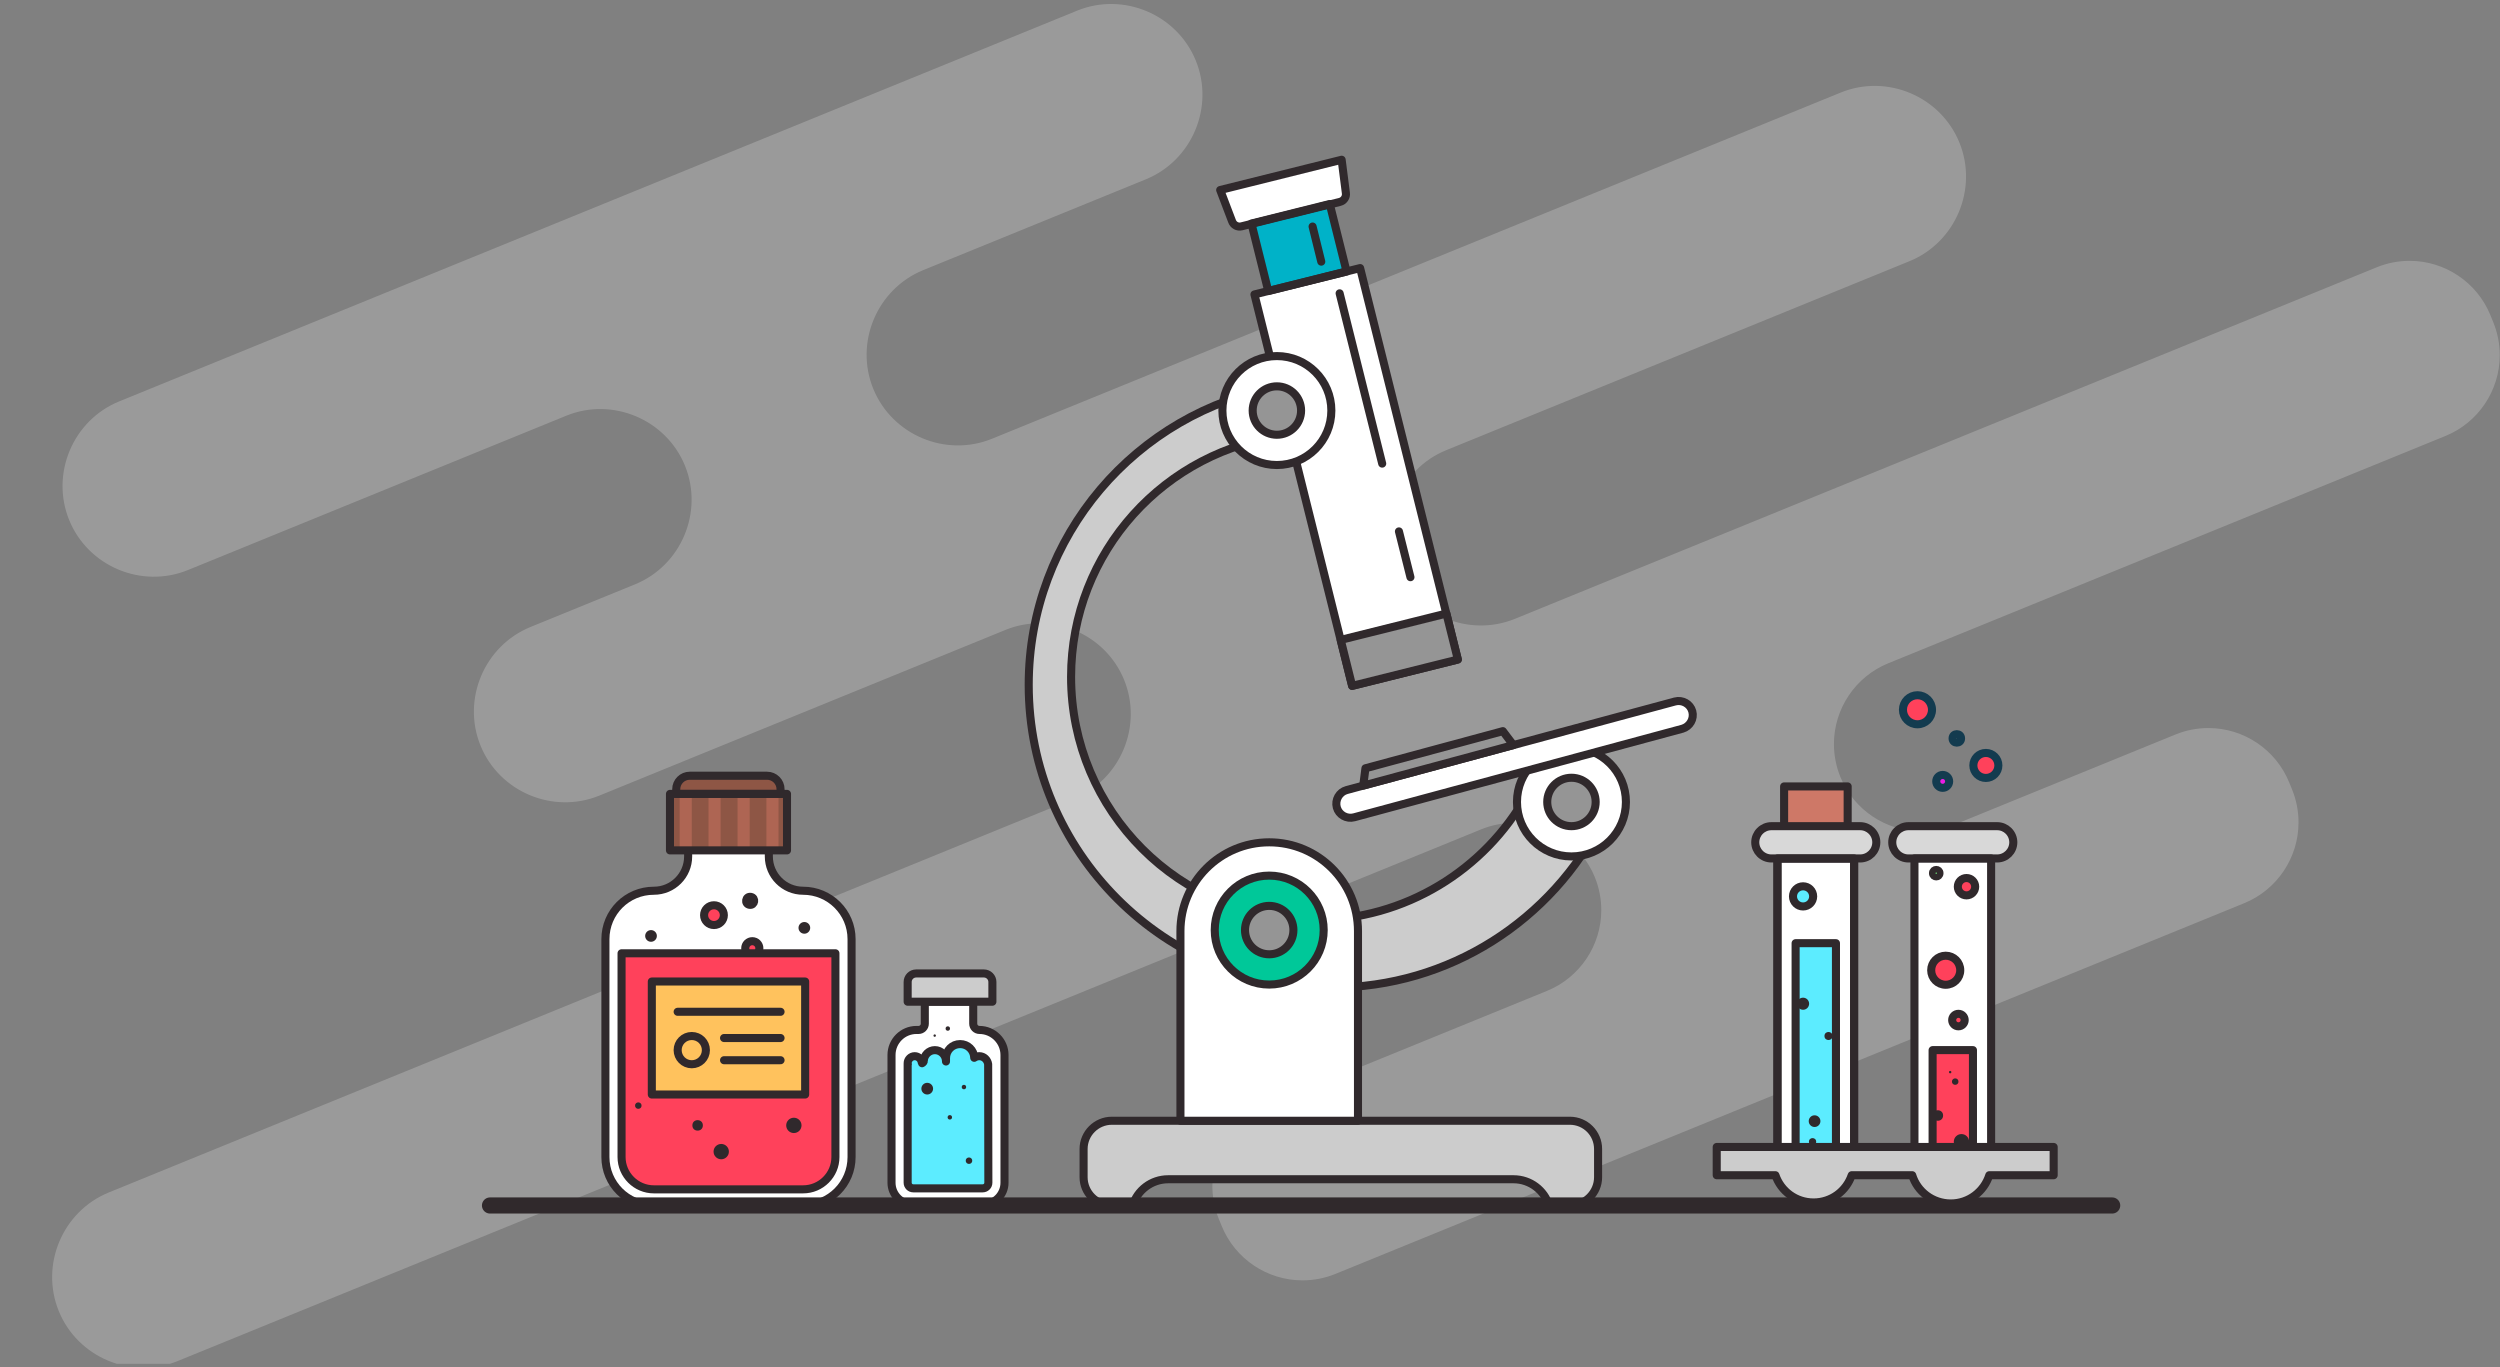 <?xml version="1.0" encoding="UTF-8" standalone="no"?>
<!DOCTYPE svg PUBLIC "-//W3C//DTD SVG 1.1//EN" "http://www.w3.org/Graphics/SVG/1.1/DTD/svg11.dtd">
<svg width="100%" height="100%" viewBox="0 0 596 326" version="1.1" xmlns="http://www.w3.org/2000/svg" xmlns:xlink="http://www.w3.org/1999/xlink" xml:space="preserve" xmlns:serif="http://www.serif.com/" style="fill-rule:evenodd;clip-rule:evenodd;stroke-linecap:round;stroke-linejoin:round;stroke-miterlimit:10;">
    <rect x="0" y="0" width="596" height="326" fill="#808080" stroke="none"/>
    <g id="Artboard1" transform="matrix(1,0,0,1,0,-157.953)">
        <rect x="0" y="157.953" width="595.94" height="325.124" style="fill:none;"/>
        <clipPath id="_clip1">
            <rect x="0" y="157.953" width="595.94" height="325.124"/>
        </clipPath>
        <g clip-path="url(#_clip1)">
            <g transform="matrix(1,0,0,1,0,0.953)">
                <g transform="matrix(0.599,0,0,0.599,-100.301,-6.297)">
                    <rect x="167.4" y="277.428" width="661.282" height="398.572" style="fill:none;"/>
                </g>
                <path d="M594.4,233.826L593.707,232.126C590.522,224.317 582.887,219.186 574.453,219.186C571.76,219.186 569.093,219.709 566.599,220.726L361.17,304.526C350.143,309.023 337.37,303.651 332.87,292.626C328.373,281.599 333.744,268.825 344.77,264.326L455.214,219.27C466.239,214.77 471.611,201.997 467.114,190.97C462.614,179.945 449.841,174.573 438.814,179.07L236.491,261.6C225.464,266.097 212.691,260.725 208.191,249.7C203.694,238.673 209.065,225.899 220.091,221.4L273.177,199.744C284.202,195.244 289.574,182.471 285.077,171.444C280.577,160.419 267.804,155.047 256.777,159.544L28.4,252.7C17.375,257.2 12.003,269.973 16.5,281C21,292.025 33.773,297.397 44.8,292.9L134.991,256.108C146.018,251.611 158.791,256.983 163.291,268.008C167.788,279.035 162.416,291.808 151.391,296.308L126.466,306.476C115.441,310.976 110.069,323.749 114.566,334.776C119.065,345.802 131.839,351.173 142.866,346.676L239.689,307.176C250.716,302.679 263.489,308.051 267.989,319.076C272.485,330.103 267.114,342.876 256.089,347.376L25.922,441.287C14.897,445.787 9.525,458.56 14.022,469.587C18.522,480.612 31.295,485.984 42.322,481.487L353.1,354.719C355.593,353.702 358.261,353.179 360.954,353.179C369.388,353.179 377.022,358.31 380.207,366.119C381.224,368.613 381.747,371.28 381.747,373.973C381.747,382.407 376.616,390.042 368.807,393.227L301.968,420.49C294.159,423.675 289.028,431.31 289.028,439.744C289.028,442.437 289.551,445.104 290.568,447.598L291.261,449.298C294.446,457.107 302.08,462.238 310.514,462.238C313.207,462.238 315.875,461.715 318.368,460.698L535.028,372.315C542.837,369.13 547.968,361.496 547.968,353.062C547.968,350.369 547.445,347.701 546.428,345.208L545.735,343.508C542.55,335.699 534.916,330.568 526.482,330.568C523.789,330.568 521.121,331.091 518.628,332.108L465.857,353.635C463.364,354.652 460.696,355.175 458.003,355.175C449.569,355.175 441.935,350.044 438.75,342.235C437.733,339.742 437.21,337.074 437.21,334.381C437.21,325.947 442.341,318.313 450.15,315.128L583,260.933C590.809,257.748 595.94,250.114 595.94,241.68C595.94,238.987 595.417,236.319 594.4,233.826Z" style="fill:white;fill-opacity:0.21;fill-rule:nonzero;"/>
                <g id="XMLID_145_" transform="matrix(0.481,0,0,0.481,56.693,74.018)">
                    <circle cx="845" cy="559.8" r="3.2" style="fill:rgb(236,28,228);"/>
                </g>
                <g id="XMLID_148_" transform="matrix(0.481,0,0,0.481,56.693,74.018)">
                    <circle cx="832.5" cy="524.3" r="7.2" style="fill:rgb(255,65,91);"/>
                </g>
                <g id="XMLID_149_" transform="matrix(0.481,0,0,0.481,56.693,74.018)">
                    <circle cx="866.4" cy="551.9" r="6.2" style="fill:rgb(255,65,91);"/>
                </g>
                <g id="XMLID_128_" transform="matrix(0.481,0,0,0.481,56.693,74.018)">
                    <circle cx="845" cy="559.8" r="3.2" style="fill:none;stroke:rgb(19,59,79);stroke-width:4px;"/>
                </g>
                <g id="XMLID_127_" transform="matrix(0.481,0,0,0.481,56.693,74.018)">
                    <circle cx="852" cy="538.5" r="2.1" style="fill:none;stroke:rgb(19,59,79);stroke-width:4px;"/>
                </g>
                <g id="XMLID_85_" transform="matrix(0.481,0,0,0.481,56.693,74.018)">
                    <circle cx="832.5" cy="524.3" r="7.2" style="fill:none;stroke:rgb(19,59,79);stroke-width:4px;"/>
                </g>
                <g id="XMLID_84_" transform="matrix(0.481,0,0,0.481,56.693,74.018)">
                    <circle cx="866.4" cy="551.9" r="6.2" style="fill:none;stroke:rgb(19,59,79);stroke-width:4px;"/>
                </g>
                <g id="XMLID_112_" transform="matrix(0.481,0,0,0.481,56.693,74.018)">
                    <rect x="766.4" y="562.3" width="31.5" height="35.7" style="fill:rgb(206,120,103);"/>
                </g>
                <g id="XMLID_111_" transform="matrix(0.481,0,0,0.481,56.693,74.018)">
                    <rect x="766.4" y="562.3" width="31.5" height="35.7" style="fill:none;stroke:rgb(48,41,44);stroke-width:4px;"/>
                </g>
                <g transform="matrix(0.481,0,0,0.481,56.693,74.018)">
                    <path d="M638.7,566.7C618.1,603.5 578.7,628.5 533.5,628.5C466.9,628.5 413,574.6 413,508C413,446.1 459.7,395.1 519.8,388.3L515.7,364.3C445.4,376.7 392,438.1 392,512C392,594.8 459.2,662 542,662C600.7,662 651.5,628.3 676.2,579.1L638.7,566.7Z" style="fill:rgb(204,204,204);fill-rule:nonzero;"/>
                    <path d="M638.7,566.7C618.1,603.5 578.7,628.5 533.5,628.5C466.9,628.5 413,574.6 413,508C413,446.1 459.7,395.1 519.8,388.3L515.7,364.3C445.4,376.7 392,438.1 392,512C392,594.8 459.2,662 542,662C600.7,662 651.5,628.3 676.2,579.1L638.7,566.7Z" style="fill:none;fill-rule:nonzero;stroke:rgb(48,41,44);stroke-width:4px;"/>
                </g>
                <g transform="matrix(0.481,0,0,0.481,56.693,74.018)">
                    <circle cx="661" cy="570" r="27" style="fill:white;"/>
                    <circle cx="661" cy="570" r="27" style="fill:none;stroke:rgb(48,41,44);stroke-width:4px;"/>
                    <circle cx="661" cy="570" r="12" style="fill:rgb(149,149,149);"/>
                    <circle cx="661" cy="570" r="12" style="fill:none;stroke:rgb(48,41,44);stroke-width:4px;"/>
                </g>
                <g transform="matrix(0.481,0,0,0.481,56.693,74.018)">
                    <g transform="matrix(0.97,-0.242,0.242,0.97,-55.822,136.033)">
                        <rect x="506.1" y="278.1" width="40" height="34.5" style="fill:rgb(0,178,200);"/>
                    </g>
                    <path d="M546.2,272.6L497.5,284.7C495.5,285.2 493.5,284.1 492.8,282.2L486.9,266.7L547.1,251.7L549.2,268.2C549.5,270.2 548.2,272.1 546.2,272.6Z" style="fill:white;fill-rule:nonzero;"/>
                    <g transform="matrix(0.97,-0.242,0.242,0.97,-82.502,146.256)">
                        <rect x="527.4" y="309.1" width="54" height="200" style="fill:white;"/>
                    </g>
                    <g transform="matrix(0.97,-0.242,0.242,0.97,-82.502,146.256)">
                        <rect x="527.4" y="309.1" width="54" height="200" style="fill:none;stroke:rgb(48,41,44);stroke-width:4px;"/>
                    </g>
                    <g transform="matrix(0.97,-0.242,0.242,0.97,-102.582,153.977)">
                        <rect x="548.8" y="483" width="54" height="23.5" style="fill:rgb(149,149,149);"/>
                    </g>
                    <g transform="matrix(0.97,-0.242,0.242,0.97,-102.582,153.977)">
                        <rect x="548.8" y="483" width="54" height="23.5" style="fill:none;stroke:rgb(48,41,44);stroke-width:4px;"/>
                    </g>
                    <g transform="matrix(0.97,-0.242,0.242,0.97,-55.822,136.033)">
                        <rect x="506.1" y="278.1" width="40" height="34.5" style="fill:none;stroke:rgb(48,41,44);stroke-width:4px;"/>
                    </g>
                    <path d="M546.2,272.6L497.5,284.7C495.5,285.2 493.5,284.1 492.8,282.2L486.9,266.7L547.1,251.7L549.2,268.2C549.5,270.2 548.2,272.1 546.2,272.6Z" style="fill:none;fill-rule:nonzero;stroke:rgb(48,41,44);stroke-width:4px;"/>
                </g>
                <g transform="matrix(0.481,0,0,0.481,56.693,74.018)">
                    <path d="M575.5,435.9L581.2,458.6" style="fill:none;fill-rule:nonzero;stroke:rgb(48,41,44);stroke-width:4px;"/>
                </g>
                <g transform="matrix(0.481,0,0,0.481,56.693,74.018)">
                    <path d="M546.1,317.9L567.2,402.3" style="fill:none;fill-rule:nonzero;stroke:rgb(48,41,44);stroke-width:4px;"/>
                </g>
                <g transform="matrix(0.481,0,0,0.481,56.693,74.018)">
                    <path d="M532.7,284.8L537,302.2" style="fill:none;fill-rule:nonzero;stroke:rgb(48,41,44);stroke-width:4px;"/>
                </g>
                <g transform="matrix(0.481,0,0,0.481,56.693,74.018)">
                    <circle cx="515" cy="376" r="27" style="fill:white;"/>
                </g>
                <g transform="matrix(0.481,0,0,0.481,56.693,74.018)">
                    <circle cx="515" cy="376" r="27" style="fill:none;stroke:rgb(48,41,44);stroke-width:4px;"/>
                </g>
                <g transform="matrix(0.481,0,0,0.481,56.693,74.018)">
                    <circle cx="515" cy="376" r="12" style="fill:rgb(149,149,149);"/>
                </g>
                <g transform="matrix(0.481,0,0,0.481,56.693,74.018)">
                    <circle cx="515" cy="376" r="12" style="fill:none;stroke:rgb(48,41,44);stroke-width:4px;"/>
                </g>
                <g transform="matrix(0.481,0,0,0.481,56.693,74.018)">
                    <path d="M716,533.7L553.3,577.6C549.6,578.6 545.7,576.4 544.7,572.7C543.7,569 545.9,565.1 549.6,564.1L712.3,520.2C716,519.2 719.9,521.4 720.9,525.1C721.9,528.8 719.7,532.6 716,533.7Z" style="fill:white;fill-rule:nonzero;"/>
                </g>
                <g transform="matrix(0.481,0,0,0.481,56.693,74.018)">
                    <path d="M716,533.7L553.3,577.6C549.6,578.6 545.7,576.4 544.7,572.7C543.7,569 545.9,565.1 549.6,564.1L712.3,520.2C716,519.2 719.9,521.4 720.9,525.1C721.9,528.8 719.7,532.6 716,533.7Z" style="fill:none;fill-rule:nonzero;stroke:rgb(48,41,44);stroke-width:4px;"/>
                </g>
                <g transform="matrix(0.481,0,0,0.481,56.693,74.018)">
                    <path d="M632.2,541.8L557.8,561.9L558.9,553.3L627,534.9L632.2,541.8Z" style="fill:rgb(149,149,149);fill-rule:nonzero;"/>
                </g>
                <g transform="matrix(0.481,0,0,0.481,56.693,74.018)">
                    <path d="M632.2,541.8L557.8,561.9L558.9,553.3L627,534.9L632.2,541.8Z" style="fill:none;fill-rule:nonzero;stroke:rgb(48,41,44);stroke-width:4px;"/>
                </g>
            </g>
            <g id="XMLID_116_" transform="matrix(0.481,0,0,0.481,56.693,74.971)">
                <path d="M850,766C839.5,766 831,757.5 831,747L831,598L869,598L869,747C869,757.5 860.5,766 850,766Z" style="fill:white;fill-rule:nonzero;"/>
            </g>
            <g id="XMLID_114_" transform="matrix(0.481,0,0,0.481,56.693,74.971)">
                <path d="M872,582L828,582C823.6,582 820,585.6 820,590C820,594.4 823.6,598 828,598L872,598C876.4,598 880,594.4 880,590C880,585.6 876.4,582 872,582Z" style="fill:rgb(216,216,216);fill-rule:nonzero;"/>
            </g>
            <g id="XMLID_96_" transform="matrix(0.481,0,0,0.481,56.693,74.971)">
                <path d="M850,766C839.5,766 831,757.5 831,747L831,598L869,598L869,747C869,757.5 860.5,766 850,766Z" style="fill:none;fill-rule:nonzero;stroke:rgb(48,41,44);stroke-width:4px;"/>
            </g>
            <g id="XMLID_95_" transform="matrix(0.481,0,0,0.481,56.693,74.971)">
                <path d="M872,582L828,582C823.6,582 820,585.6 820,590C820,594.4 823.6,598 828,598L872,598C876.4,598 880,594.4 880,590C880,585.6 876.4,582 872,582Z" style="fill:none;fill-rule:nonzero;stroke:rgb(48,41,44);stroke-width:4px;"/>
            </g>
            <g id="XMLID_113_" transform="matrix(0.481,0,0,0.481,56.693,74.971)">
                <path d="M840,693L840,747C840,752.5 844.5,757 850,757C855.5,757 860,752.5 860,747L860,693L840,693Z" style="fill:rgb(255,65,91);fill-rule:nonzero;"/>
            </g>
            <g id="XMLID_107_" transform="matrix(0.481,0,0,0.481,56.693,74.971)">
                <path d="M840,693L840,747C840,752.5 844.5,757 850,757C855.5,757 860,752.5 860,747L860,693L840,693Z" style="fill:none;fill-rule:nonzero;stroke:rgb(48,41,44);stroke-width:4px;"/>
            </g>
            <g id="XMLID_140_" transform="matrix(0.481,0,0,0.481,56.693,74.971)">
                <circle cx="846.5" cy="653.4" r="7.2" style="fill:rgb(255,65,91);"/>
            </g>
            <g id="XMLID_134_" transform="matrix(0.481,0,0,0.481,56.693,74.971)">
                <circle cx="846.5" cy="653.4" r="7.2" style="fill:none;stroke:rgb(48,41,44);stroke-width:4px;"/>
            </g>
            <g id="XMLID_153_" transform="matrix(0.481,0,0,0.481,56.693,74.971)">
                <circle cx="852.8" cy="678.1" r="3.1" style="fill:rgb(255,65,91);"/>
            </g>
            <g id="XMLID_80_" transform="matrix(0.481,0,0,0.481,56.693,74.971)">
                <circle cx="852.8" cy="678.1" r="3.1" style="fill:none;stroke:rgb(48,41,44);stroke-width:4px;"/>
            </g>
            <g id="XMLID_165_" transform="matrix(0.481,0,0,0.481,56.693,74.971)">
                <circle cx="856.8" cy="612" r="4.3" style="fill:rgb(255,65,91);"/>
            </g>
            <g id="XMLID_162_" transform="matrix(0.481,0,0,0.481,56.693,74.971)">
                <circle cx="856.8" cy="612" r="4.3" style="fill:none;stroke:rgb(48,41,44);stroke-width:4px;"/>
            </g>
            <g id="XMLID_169_" transform="matrix(0.481,0,0,0.481,56.693,74.971)">
                <circle cx="841.8" cy="605.3" r="1.6" style="fill:rgb(103,204,112);"/>
            </g>
            <g id="XMLID_167_" transform="matrix(0.481,0,0,0.481,56.693,74.971)">
                <circle cx="841.8" cy="605.3" r="1.6" style="fill:none;stroke:rgb(48,41,44);stroke-width:4px;"/>
            </g>
            <g id="XMLID_75_" transform="matrix(0.481,0,0,0.481,56.693,74.971)">
                <circle cx="851.2" cy="708.6" r="1.6" style="fill:rgb(48,41,44);"/>
            </g>
            <g id="XMLID_156_" transform="matrix(0.481,0,0,0.481,56.693,74.971)">
                <circle cx="842.6" cy="725.4" r="2.6" style="fill:rgb(48,41,44);"/>
            </g>
            <g id="XMLID_72_" transform="matrix(0.481,0,0,0.481,56.693,74.971)">
                <circle cx="854.3" cy="738.4" r="3.8" style="fill:rgb(48,41,44);"/>
            </g>
            <g id="XMLID_70_" transform="matrix(0.481,0,0,0.481,56.693,74.971)">
                <circle cx="848.7" cy="703.9" r="0.6" style="fill:rgb(48,41,44);"/>
            </g>
            <g id="XMLID_110_" transform="matrix(0.481,0,0,0.481,56.693,74.971)">
                <path d="M782.1,766C771.6,766 763.1,757.5 763.1,747L763.1,598L801.1,598L801.1,747C801.1,757.5 792.6,766 782.1,766Z" style="fill:white;fill-rule:nonzero;"/>
            </g>
            <g id="XMLID_69_" transform="matrix(0.481,0,0,0.481,56.693,74.971)">
                <path d="M782.1,766C771.6,766 763.1,757.5 763.1,747L763.1,598L801.1,598L801.1,747C801.1,757.5 792.6,766 782.1,766Z" style="fill:none;fill-rule:nonzero;stroke:rgb(48,41,44);stroke-width:4px;"/>
            </g>
            <g id="XMLID_68_" transform="matrix(0.481,0,0,0.481,56.693,74.971)">
                <path d="M804.1,582L760.1,582C755.7,582 752.1,585.6 752.1,590C752.1,594.4 755.7,598 760.1,598L804.1,598C808.5,598 812.1,594.4 812.1,590C812.1,585.6 808.5,582 804.1,582Z" style="fill:rgb(216,216,216);fill-rule:nonzero;"/>
            </g>
            <g id="XMLID_67_" transform="matrix(0.481,0,0,0.481,56.693,74.971)">
                <path d="M804.1,582L760.1,582C755.7,582 752.1,585.6 752.1,590C752.1,594.4 755.7,598 760.1,598L804.1,598C808.5,598 812.1,594.4 812.1,590C812.1,585.6 808.5,582 804.1,582Z" style="fill:none;fill-rule:nonzero;stroke:rgb(48,41,44);stroke-width:4px;"/>
            </g>
            <g id="XMLID_104_" transform="matrix(0.481,0,0,0.481,56.693,74.971)">
                <path d="M772.1,640L772.1,747C772.1,752.5 776.6,757 782.1,757C787.6,757 792.1,752.5 792.1,747L792.1,640L772.1,640Z" style="fill:rgb(92,236,255);fill-rule:nonzero;"/>
            </g>
            <g id="XMLID_125_" transform="matrix(0.481,0,0,0.481,56.693,74.971)">
                <path d="M772.1,640L772.1,747C772.1,752.5 776.6,757 782.1,757C787.6,757 792.1,752.5 792.1,747L792.1,640L772.1,640Z" style="fill:none;fill-rule:nonzero;stroke:rgb(48,41,44);stroke-width:4px;"/>
            </g>
            <g id="XMLID_66_" transform="matrix(0.481,0,0,0.481,56.693,74.971)">
                <circle cx="775.8" cy="670" r="3" style="fill:rgb(48,41,44);"/>
            </g>
            <g transform="matrix(0.481,0,0,0.481,56.693,74.971)">
                <circle id="XMLID_122_" cx="775.8" cy="616.8" r="5" style="fill:rgb(92,236,255);"/>
                <circle id="XMLID_137_" cx="775.8" cy="616.8" r="5" style="fill:none;stroke:rgb(48,41,44);stroke-width:4px;"/>
            </g>
            <g id="XMLID_147_" transform="matrix(0.481,0,0,0.481,56.693,74.971)">
                <circle cx="788.4" cy="686" r="2" style="fill:rgb(48,41,44);"/>
            </g>
            <g id="XMLID_139_" transform="matrix(0.481,0,0,0.481,56.693,74.971)">
                <circle cx="780.5" cy="738.4" r="1.8" style="fill:rgb(48,41,44);"/>
            </g>
            <g id="XMLID_142_" transform="matrix(0.481,0,0,0.481,56.693,74.971)">
                <circle cx="781.5" cy="728.2" r="2.9" style="fill:rgb(48,41,44);"/>
            </g>
            <g transform="matrix(0.481,0,0,0.481,56.693,74.971)">
                <path d="M367.6,683C365.9,683 364.5,681.6 364.5,679.9L364.5,669L340.5,669L340.5,679.9C340.5,681.6 339.1,683 337.4,683L336.4,683C329.5,683 324,688.6 324,695.4L324,758.7C324,764.7 328.8,769.5 334.8,769.5L369.2,769.5C375.2,769.5 380,764.7 380,758.7L380,695.4C380,688.6 374.4,683 367.6,683Z" style="fill:white;fill-rule:nonzero;"/>
            </g>
            <g transform="matrix(0.481,0,0,0.481,56.693,74.971)">
                <path d="M367.6,683C365.9,683 364.5,681.6 364.5,679.9L364.5,669L340.5,669L340.5,679.9C340.5,681.6 339.1,683 337.4,683L336.4,683C329.5,683 324,688.6 324,695.4L324,758.7C324,764.7 328.8,769.5 334.8,769.5L369.2,769.5C375.2,769.5 380,764.7 380,758.7L380,695.4C380,688.6 374.4,683 367.6,683Z" style="fill:none;fill-rule:nonzero;stroke:rgb(48,41,44);stroke-width:4px;"/>
            </g>
            <g transform="matrix(0.481,0,0,0.481,56.693,74.971)">
                <path d="M332,669L332,659.2C332,656.9 333.9,655 336.2,655L369.8,655C372.1,655 374,656.9 374,659.2L374,669" style="fill:rgb(204,204,204);fill-rule:nonzero;"/>
            </g>
            <g transform="matrix(0.481,0,0,0.481,56.693,74.971)">
                <path d="M374,669L332,669L332,659.2C332,656.9 333.9,655 336.2,655L369.8,655C372.1,655 374,656.9 374,659.2L374,669Z" style="fill:none;fill-rule:nonzero;stroke:rgb(48,41,44);stroke-width:4px;"/>
            </g>
            <g transform="matrix(0.481,0,0,0.481,56.693,74.971)">
                <path d="M371.9,700C371.6,697.8 369.8,696 367.5,696C366.6,696 365.7,696.3 365,696.8C364.9,693 361.8,690 358,690C354.1,690 351,693.1 351,697C351,698.1 351,699 351,698.5C351,695.5 348.5,693 345.5,693C342.5,693 340,695.5 340,698.5C340,699 339,699.7 339,699.5C339,697.6 337.4,696 335.5,696C333.6,696 332,697.6 332,699.5C332,699.7 332,699.8 332.1,700L332,700L332,758.7C332,760.2 333.2,761.5 334.8,761.5L369.2,761.5C370.7,761.5 372,760.3 372,758.7L371.9,700Z" style="fill:rgb(92,236,255);fill-rule:nonzero;"/>
            </g>
            <g id="XMLID_221_" transform="matrix(0.481,0,0,0.481,56.693,74.971)">
                <circle cx="341.7" cy="712.1" r="2.9" style="fill:rgb(48,41,44);"/>
            </g>
            <g id="XMLID_222_" transform="matrix(0.481,0,0,0.481,56.693,74.971)">
                <circle cx="352.9" cy="726.3" r="1.1" style="fill:rgb(48,41,44);"/>
            </g>
            <g id="XMLID_226_" transform="matrix(0.481,0,0,0.481,56.693,74.971)">
                <circle cx="351.9" cy="682.3" r="1.1" style="fill:rgb(48,41,44);"/>
            </g>
            <g id="XMLID_227_" transform="matrix(0.481,0,0,0.481,56.693,74.971)">
                <circle cx="345.4" cy="685.8" r="0.6" style="fill:rgb(48,41,44);"/>
            </g>
            <g id="XMLID_224_" transform="matrix(0.481,0,0,0.481,56.693,74.971)">
                <circle cx="362.4" cy="747.8" r="1.6" style="fill:rgb(48,41,44);"/>
            </g>
            <g id="XMLID_225_" transform="matrix(0.481,0,0,0.481,56.693,74.971)">
                <circle cx="359.9" cy="711.3" r="1.1" style="fill:rgb(48,41,44);"/>
            </g>
            <g transform="matrix(0.481,0,0,0.481,56.693,74.971)">
                <path d="M371.9,700C371.6,697.8 369.8,696 367.5,696C366.6,696 365.7,696.3 365,696.8C364.9,693 361.8,690 358,690C354.1,690 351,693.1 351,697C351,698.1 351,699 351,698.5C351,695.5 348.5,693 345.5,693C342.5,693 340,695.5 340,698.5C340,699 339,699.7 339,699.5C339,697.6 337.4,696 335.5,696C333.6,696 332,697.6 332,699.5C332,699.7 332,699.8 332.1,700L332,700L332,758.7C332,760.2 333.2,761.5 334.8,761.5L369.2,761.5C370.7,761.5 372,760.3 372,758.7L371.9,700Z" style="fill:none;fill-rule:nonzero;stroke:rgb(48,41,44);stroke-width:4px;"/>
            </g>
            <g transform="matrix(0.481,0,0,0.481,56.693,74.971)">
                <path d="M660.2,728L433.2,728C425.5,728 419.2,734.3 419.2,742L419.2,756C419.2,763.7 425.5,770 433.2,770L443.5,770C445.8,762.5 452.8,757 461.1,757L632.3,757C640.6,757 647.6,762.5 649.9,770L660.2,770C667.9,770 674.2,763.7 674.2,756L674.2,742C674.2,734.3 668,728 660.2,728Z" style="fill:rgb(204,204,204);fill-rule:nonzero;"/>
            </g>
            <g transform="matrix(0.481,0,0,0.481,56.693,74.971)">
                <path d="M660.2,728L433.2,728C425.5,728 419.2,734.3 419.2,742L419.2,756C419.2,763.7 425.5,770 433.2,770L443.5,770C445.8,762.5 452.8,757 461.1,757L632.3,757C640.6,757 647.6,762.5 649.9,770L660.2,770C667.9,770 674.2,763.7 674.2,756L674.2,742C674.2,734.3 668,728 660.2,728Z" style="fill:none;fill-rule:nonzero;stroke:rgb(48,41,44);stroke-width:4px;"/>
            </g>
            <g transform="matrix(0.481,0,0,0.481,56.693,74.971)">
                <path d="M280.2,614C270.8,614 263.2,606.4 263.2,597L263.2,582L223.2,582L223.2,597C223.2,606.4 215.6,614 206.2,614C192.9,614 182.2,624.7 182.2,638L182.2,746C182.2,759.3 192.9,770 206.2,770L280.2,770C293.5,770 304.2,759.3 304.2,746L304.2,638C304.2,624.7 293.4,614 280.2,614Z" style="fill:white;fill-rule:nonzero;"/>
            </g>
            <g transform="matrix(0.481,0,0,0.481,56.693,74.971)">
                <circle id="XMLID_220_" cx="255" cy="642.5" r="3.5" style="fill:rgb(255,65,91);"/>
                <circle id="XMLID_219_" cx="255" cy="642.5" r="3.5" style="fill:none;stroke:rgb(48,41,44);stroke-width:4px;"/>
            </g>
            <g transform="matrix(0.481,0,0,0.481,56.693,74.971)">
                <path d="M190.2,645L190.2,746C190.2,754.8 197.4,762 206.2,762L280.2,762C289,762 296.2,754.8 296.2,746L296.2,645L190.2,645Z" style="fill:rgb(255,65,91);fill-rule:nonzero;"/>
            </g>
            <g transform="matrix(0.481,0,0,0.481,56.693,74.971)">
                <path d="M280.2,614C270.8,614 263.2,606.4 263.2,597L263.2,582L223.2,582L223.2,597C223.2,606.4 215.6,614 206.2,614C192.9,614 182.2,624.7 182.2,638L182.2,746C182.2,759.3 192.9,770 206.2,770L280.2,770C293.5,770 304.2,759.3 304.2,746L304.2,638C304.2,624.7 293.4,614 280.2,614Z" style="fill:none;fill-rule:nonzero;stroke:rgb(48,41,44);stroke-width:4px;"/>
            </g>
            <g transform="matrix(0.481,0,0,0.481,56.693,74.971)">
                <rect x="214.2" y="566" width="58" height="28" style="fill:rgb(142,86,69);"/>
            </g>
            <g transform="matrix(0.481,0,0,0.481,56.693,74.971)">
                <rect x="219" y="566" width="6" height="28" style="fill:rgb(174,101,83);"/>
            </g>
            <g transform="matrix(0.481,0,0,0.481,56.693,74.971)">
                <rect x="233.3" y="566" width="6" height="28" style="fill:rgb(174,101,83);"/>
            </g>
            <g transform="matrix(0.481,0,0,0.481,56.693,74.971)">
                <rect x="247.7" y="566" width="6" height="28" style="fill:rgb(174,101,83);"/>
            </g>
            <g transform="matrix(0.481,0,0,0.481,56.693,74.971)">
                <rect x="262" y="566" width="6" height="28" style="fill:rgb(174,101,83);"/>
            </g>
            <g transform="matrix(0.481,0,0,0.481,56.693,74.971)">
                <path d="M269,566L217.3,566L217.3,563.7C217.3,560 220.3,557 224,557L262.3,557C266,557 269,560 269,563.7L269,566Z" style="fill:rgb(142,86,69);fill-rule:nonzero;"/>
            </g>
            <g transform="matrix(0.481,0,0,0.481,56.693,74.971)">
                <rect x="214.2" y="566" width="58" height="28" style="fill:none;stroke:rgb(48,41,44);stroke-width:4px;"/>
            </g>
            <g transform="matrix(0.481,0,0,0.481,56.693,74.971)">
                <path d="M269,566L217.3,566L217.3,563.7C217.3,560 220.3,557 224,557L262.3,557C266,557 269,560 269,563.7L269,566Z" style="fill:none;fill-rule:nonzero;stroke:rgb(48,41,44);stroke-width:4px;"/>
            </g>
            <g transform="matrix(0.481,0,0,0.481,56.693,74.971)">
                <path d="M190.2,645L190.2,746C190.2,754.8 197.4,762 206.2,762L280.2,762C289,762 296.2,754.8 296.2,746L296.2,645L190.2,645Z" style="fill:none;fill-rule:nonzero;stroke:rgb(48,41,44);stroke-width:4px;"/>
            </g>
            <g transform="matrix(0.481,0,0,0.481,56.693,74.971)">
                <rect x="205.2" y="659" width="76" height="56" style="fill:rgb(255,194,93);"/>
            </g>
            <g transform="matrix(0.481,0,0,0.481,56.693,74.971)">
                <rect x="205.2" y="659" width="76" height="56" style="fill:none;stroke:rgb(48,41,44);stroke-width:4px;"/>
            </g>
            <g id="XMLID_208_" transform="matrix(0.481,0,0,0.481,56.693,74.971)">
                <circle cx="198.5" cy="720.5" r="1.6" style="fill:rgb(48,41,44);"/>
            </g>
            <g id="XMLID_205_" transform="matrix(0.481,0,0,0.481,56.693,74.971)">
                <circle cx="227.9" cy="730.3" r="2.6" style="fill:rgb(48,41,44);"/>
            </g>
            <g id="XMLID_203_" transform="matrix(0.481,0,0,0.481,56.693,74.971)">
                <circle cx="239.6" cy="743.3" r="3.8" style="fill:rgb(48,41,44);"/>
            </g>
            <g id="XMLID_209_" transform="matrix(0.481,0,0,0.481,56.693,74.971)">
                <circle cx="275.6" cy="730.3" r="3.8" style="fill:rgb(48,41,44);"/>
            </g>
            <g transform="matrix(0.481,0,0,0.481,56.693,74.971)">
                <path d="M218,674L269,674" style="fill:none;fill-rule:nonzero;stroke:rgb(48,41,44);stroke-width:4px;"/>
            </g>
            <g transform="matrix(0.481,0,0,0.481,56.693,74.971)">
                <path d="M241,687L269,687" style="fill:none;fill-rule:nonzero;stroke:rgb(48,41,44);stroke-width:4px;"/>
            </g>
            <g transform="matrix(0.481,0,0,0.481,56.693,74.971)">
                <path d="M241,698L269,698" style="fill:none;fill-rule:nonzero;stroke:rgb(48,41,44);stroke-width:4px;"/>
            </g>
            <g transform="matrix(0.481,0,0,0.481,56.693,74.971)">
                <circle cx="225" cy="693" r="7" style="fill:none;stroke:rgb(48,41,44);stroke-width:4px;"/>
            </g>
            <g transform="matrix(0.481,0,0,0.481,56.693,74.971)">
                <circle id="XMLID_217_" cx="236" cy="626.1" r="4.9" style="fill:rgb(255,65,91);"/>
                <circle id="XMLID_212_" cx="236" cy="626.1" r="4.9" style="fill:none;stroke:rgb(48,41,44);stroke-width:4px;"/>
            </g>
            <g id="XMLID_211_" transform="matrix(0.077,-0.474,0.474,0.077,-134.274,445.764)">
                <circle cx="254.7" cy="619.2" r="2" style="fill:none;stroke:rgb(48,41,44);stroke-width:4px;"/>
            </g>
            <g id="XMLID_210_" transform="matrix(0.481,0,0,0.481,56.693,74.971)">
                <circle cx="280.8" cy="632.4" r="2.9" style="fill:rgb(48,41,44);"/>
            </g>
            <g id="XMLID_218_" transform="matrix(0.481,0,0,0.481,56.693,74.971)">
                <circle cx="204.8" cy="636.4" r="2.9" style="fill:rgb(48,41,44);"/>
            </g>
            <g transform="matrix(0.481,0,0,0.481,56.693,74.971)">
                <path d="M555.2,728L467.2,728L467.2,634C467.2,609.7 486.9,590 511.2,590C535.5,590 555.2,609.7 555.2,634L555.2,728Z" style="fill:white;fill-rule:nonzero;"/>
                <g>
                    <circle cx="511.2" cy="633.5" r="27" style="fill:rgb(0,200,153);"/>
                    <circle cx="511.2" cy="633.5" r="12" style="fill:rgb(0,200,153);"/>
                </g>
                <path d="M555.2,728L467.2,728L467.2,634C467.2,609.7 486.9,590 511.2,590C535.5,590 555.2,609.7 555.2,634L555.2,728Z" style="fill:none;fill-rule:nonzero;stroke:rgb(48,41,44);stroke-width:4px;"/>
                <g>
                    <circle cx="511.2" cy="633.5" r="27" style="fill:none;stroke:rgb(48,41,44);stroke-width:4px;"/>
                    <circle cx="511.2" cy="633.5" r="12" style="fill:rgb(149,149,149);"/>
                    <circle cx="511.2" cy="633.5" r="12" style="fill:none;stroke:rgb(48,41,44);stroke-width:4px;"/>
                </g>
            </g>
            <g id="XMLID_207_" transform="matrix(0.481,0,0,0.481,56.693,74.971)">
                <path d="M125,770L929,770" style="fill:none;fill-rule:nonzero;stroke:rgb(48,41,44);stroke-width:8px;"/>
            </g>
            <g id="XMLID_232_" transform="matrix(0.481,0,0,0.481,56.693,74.971)">
                <path d="M782.1,766C771.6,766 763.1,757.5 763.1,747L763.1,598L801.1,598L801.1,747C801.1,757.5 792.6,766 782.1,766Z" style="fill:none;fill-rule:nonzero;stroke:rgb(48,41,44);stroke-width:4px;"/>
            </g>
            <g transform="matrix(0.481,0,0,0.481,56.693,74.971)">
                <path d="M900,741L733,741L733,755L762.1,755C764.8,762.9 772.2,768.5 781,768.5C789.8,768.5 797.2,762.9 799.9,755L829.9,755C832.4,763.1 840,769 849,769C858,769 865.5,763.1 868.1,755L900,755L900,741Z" style="fill:rgb(204,204,204);fill-rule:nonzero;"/>
            </g>
            <g transform="matrix(0.481,0,0,0.481,56.693,74.971)">
                <path d="M900,741L733,741L733,755L762.1,755C764.8,762.9 772.2,768.5 781,768.5C789.8,768.5 797.2,762.9 799.9,755L829.9,755C832.4,763.1 840,769 849,769C858,769 865.5,763.1 868.1,755L900,755L900,741Z" style="fill:none;fill-rule:nonzero;stroke:rgb(48,41,44);stroke-width:4px;"/>
            </g>
        </g>
    </g>
</svg>
